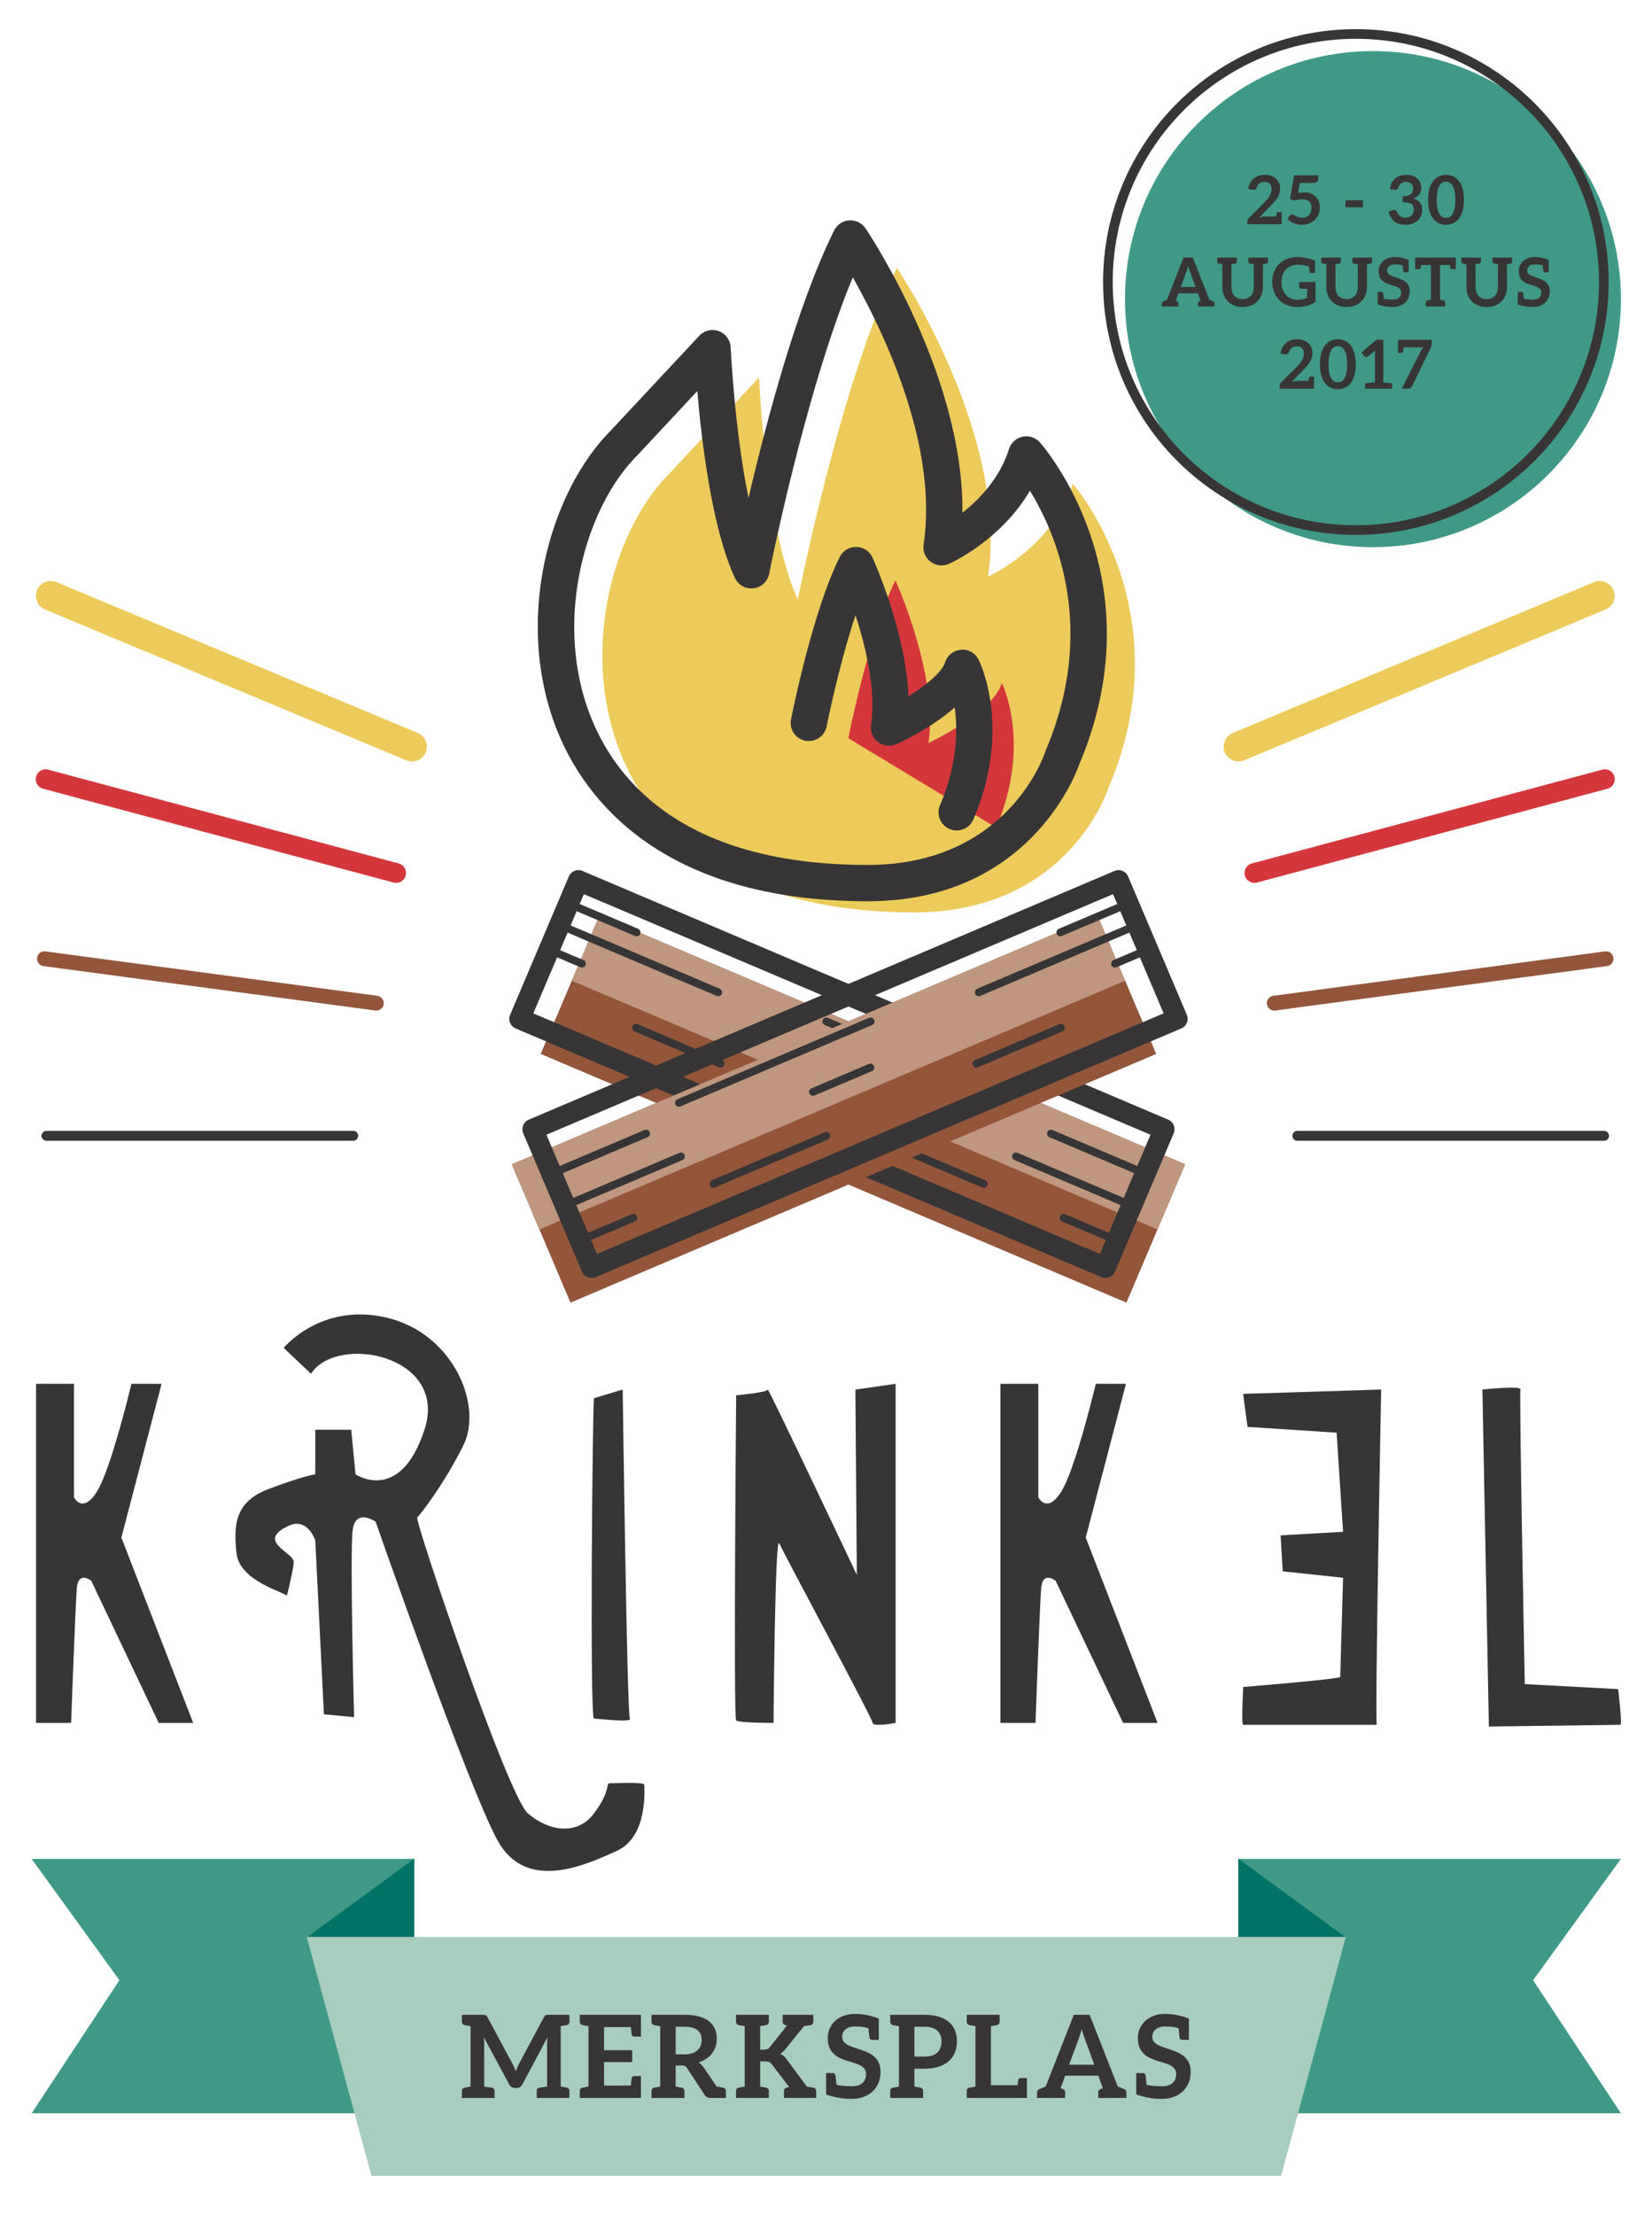 <?xml version="1.0" encoding="UTF-8" standalone="no"?>
	<!-- Created with Inkscape (http://www.inkscape.org/) -->

	<svg xmlns:dc="http://purl.org/dc/elements/1.1/" xmlns:cc="http://creativecommons.org/ns#" xmlns:rdf="http://www.w3.org/1999/02/22-rdf-syntax-ns#" xmlns:svg="http://www.w3.org/2000/svg" xmlns="http://www.w3.org/2000/svg" id="svg4136" version="1.1" xml:space="preserve" width="407.5" height="546.25" viewBox="0 0 407.5 546.25">
		<defs id="defs4140">
			<clipPath clipPathUnits="userSpaceOnUse" id="clipPath4150">
				<path d="M 0,437 326,437 326,0 0,0 0,437 Z" id="path4152" />
			</clipPath>
			<clipPath clipPathUnits="userSpaceOnUse" id="clipPath4310">
				<path d="M 0,437 326,437 326,0 0,0 0,437 Z" id="path4312" />
			</clipPath>
			<clipPath clipPathUnits="userSpaceOnUse" id="clipPath4334">
				<path d="M 0,437 326,437 326,0 0,0 0,437 Z" id="path4336" />
			</clipPath>
			<clipPath clipPathUnits="userSpaceOnUse" id="clipPath4366">
				<path d="M 0,437 326,437 326,0 0,0 0,437 Z" id="path4368" />
			</clipPath>
		</defs>
		<g id="g4144" transform="matrix(1.25,0,0,-1.25,0,546.25)">
			<g id="g4146">
				<g id="g4148" clip-path="url(#clipPath4150)">
					<g id="g4154" transform="translate(270.934,329.056)">
						<path d="M 0,0 C 27.024,0 48.931,21.907 48.931,48.931 48.931,75.955 27.024,97.863 0,97.863 -27.024,97.863 -48.931,75.955 -48.931,48.931 -48.931,21.907 -27.024,0 0,0" style="fill:#409987;fill-opacity:1;fill-rule:nonzero;stroke:none" id="path4156" />
					</g>
					<g id="g4158" transform="translate(239.392,377.56)">
						<path d="M 0,0 C -0.068,0.028 -0.312,0.131 -0.732,0.308 L -4,8.627 l -1.836,0 -3.268,-8.319 C -9.521,0.131 -9.765,0.029 -9.836,0 c -0.176,-0.074 -0.265,-0.188 -0.265,-0.342 l 0,-0.682 0.474,0 1.045,0 0.223,0 0.127,0 1.392,0 0,0.682 c 0,0.154 -0.088,0.268 -0.265,0.342 -0.031,0.013 -0.12,0.05 -0.266,0.112 l 0.031,0.084 0.5,1.37 3.845,0 0.479,-1.314 0.052,-0.14 C -2.61,0.05 -2.699,0.013 -2.731,0 -2.908,-0.074 -2.996,-0.188 -2.996,-0.342 l 0,-0.682 1.399,0 0.12,0 0.223,0 1.045,0 0.474,0 0,0.682 C 0.265,-0.188 0.177,-0.073 0,0 m -5.282,5.818 c 0.058,0.147 0.117,0.319 0.177,0.514 0.06,0.193 0.121,0.405 0.184,0.634 0.062,-0.228 0.125,-0.438 0.19,-0.631 0.063,-0.191 0.122,-0.359 0.177,-0.504 l 1.097,-2.998 -2.921,0 1.096,2.985 z m 15.106,2.809 -1.795,0 -1.07,0 0,-0.783 C 6.959,7.613 7.07,7.474 7.293,7.427 7.313,7.423 7.346,7.418 7.392,7.411 7.437,7.405 7.513,7.393 7.62,7.376 7.726,7.358 7.862,7.335 8.029,7.306 l 0,-4.459 C 8.029,2.478 7.979,2.144 7.879,1.846 7.779,1.548 7.634,1.294 7.445,1.085 7.255,0.875 7.024,0.713 6.751,0.597 6.477,0.482 6.167,0.424 5.819,0.424 5.472,0.424 5.161,0.482 4.888,0.597 4.614,0.713 4.384,0.876 4.197,1.088 4.01,1.299 3.866,1.554 3.766,1.852 3.666,2.151 3.616,2.484 3.616,2.854 l 0,4.452 C 3.782,7.335 3.918,7.358 4.024,7.376 4.13,7.393 4.206,7.405 4.252,7.411 4.298,7.418 4.33,7.423 4.35,7.427 4.573,7.474 4.685,7.613 4.685,7.844 l 0,0.783 -1.07,0 -1.794,0 -1.011,0 0,-0.783 C 0.81,7.613 0.921,7.474 1.144,7.427 1.164,7.423 1.192,7.418 1.228,7.411 1.264,7.405 1.33,7.393 1.427,7.376 1.523,7.359 1.654,7.336 1.821,7.306 l 0,-4.458 C 1.821,2.273 1.914,1.742 2.098,1.255 2.283,0.768 2.547,0.347 2.892,-0.007 3.237,-0.36 3.656,-0.636 4.15,-0.834 4.644,-1.032 5.2,-1.131 5.819,-1.131 c 0.619,0 1.175,0.099 1.669,0.297 0.494,0.198 0.915,0.474 1.262,0.827 0.346,0.354 0.612,0.775 0.797,1.262 0.184,0.487 0.277,1.018 0.277,1.593 l 0,4.458 c 0.166,0.03 0.298,0.053 0.394,0.07 0.097,0.018 0.163,0.03 0.199,0.036 0.036,0.007 0.064,0.012 0.084,0.015 0.223,0.048 0.334,0.187 0.334,0.417 l 0,0.783 -1.011,0 z m 7.17,-4.812 0,-1.014 c 0,-0.094 0.033,-0.173 0.1,-0.237 0.066,-0.065 0.158,-0.097 0.273,-0.097 l 1.209,0 0,-1.756 C 18.304,0.582 18.018,0.48 17.718,0.407 17.417,0.334 17.065,0.297 16.66,0.297 c -0.459,0 -0.882,0.079 -1.269,0.237 -0.387,0.158 -0.721,0.386 -1.001,0.684 -0.281,0.299 -0.499,0.665 -0.655,1.099 -0.155,0.434 -0.233,0.928 -0.233,1.484 0,0.517 0.073,0.984 0.22,1.403 0.147,0.419 0.356,0.777 0.628,1.075 0.271,0.299 0.599,0.528 0.984,0.688 0.385,0.161 0.816,0.241 1.292,0.24 0.859,0 1.62,-0.112 2.283,-0.336 0.055,-0.578 0.093,-0.925 0.114,-1.043 0.036,-0.166 0.14,-0.249 0.312,-0.249 l 0.549,0 0.162,0 0.057,0 10e-4,2.47 c -1.242,0.458 -2.381,0.687 -3.418,0.687 l -0.008,0 c -0.03,0 -0.058,0 -0.085,-0.002 C 15.858,8.725 15.194,8.605 14.603,8.376 13.985,8.135 13.458,7.797 13.025,7.361 12.591,6.925 12.256,6.404 12.021,5.798 11.785,5.193 11.667,4.527 11.667,3.801 c 0,-0.716 0.121,-1.377 0.364,-1.982 0.242,-0.605 0.579,-1.126 1.01,-1.562 0.432,-0.436 0.944,-0.776 1.536,-1.021 0.591,-0.244 1.239,-0.367 1.942,-0.367 0.396,0 0.765,0.021 1.108,0.064 0.343,0.042 0.665,0.105 0.965,0.19 0.3,0.084 0.582,0.192 0.848,0.323 0.264,0.131 0.519,0.286 0.763,0.464 l 0,3.905 -3.209,0 z m 13.355,4.812 -1.794,0 -1.07,0 0,-0.783 c 0,-0.231 0.111,-0.37 0.334,-0.417 0.02,-0.004 0.053,-0.009 0.098,-0.016 0.046,-0.006 0.122,-0.018 0.228,-0.035 0.107,-0.018 0.243,-0.041 0.41,-0.07 l 0,-4.459 c 0,-0.369 -0.05,-0.703 -0.15,-1.001 C 28.304,1.548 28.16,1.294 27.97,1.085 27.781,0.875 27.55,0.713 27.276,0.597 27.003,0.482 26.692,0.424 26.345,0.424 c -0.348,0 -0.658,0.058 -0.932,0.173 -0.273,0.116 -0.504,0.279 -0.691,0.491 -0.187,0.211 -0.33,0.466 -0.43,0.764 -0.1,0.299 -0.15,0.632 -0.15,1.002 l 0,4.452 c 0.166,0.029 0.302,0.052 0.408,0.07 0.106,0.017 0.182,0.029 0.228,0.035 0.045,0.007 0.078,0.012 0.098,0.016 0.223,0.047 0.334,0.186 0.334,0.417 l 0,0.783 -1.07,0 -1.793,0 -1.011,0 0,-0.783 c 0,-0.231 0.111,-0.37 0.334,-0.417 0.019,-0.004 0.047,-0.009 0.084,-0.016 0.036,-0.006 0.102,-0.018 0.198,-0.035 0.097,-0.017 0.228,-0.04 0.395,-0.07 l 0,-4.458 c 0,-0.575 0.092,-1.106 0.277,-1.593 0.184,-0.487 0.449,-0.908 0.794,-1.262 0.344,-0.353 0.764,-0.629 1.258,-0.827 0.494,-0.198 1.05,-0.297 1.669,-0.297 0.618,0 1.175,0.099 1.669,0.297 0.494,0.198 0.914,0.474 1.261,0.827 0.347,0.354 0.613,0.775 0.797,1.262 0.185,0.487 0.277,1.018 0.277,1.593 l 0,4.458 c 0.167,0.03 0.298,0.053 0.395,0.07 0.096,0.018 0.163,0.03 0.199,0.036 0.036,0.007 0.064,0.012 0.084,0.015 0.222,0.048 0.334,0.187 0.334,0.417 l 0,0.783 -1.012,0 z M 38.603,3.02 c -0.127,0.281 -0.295,0.518 -0.504,0.711 -0.21,0.194 -0.448,0.354 -0.714,0.481 -0.266,0.126 -0.539,0.238 -0.818,0.334 -0.278,0.095 -0.551,0.186 -0.818,0.27 -0.267,0.085 -0.505,0.18 -0.714,0.287 -0.209,0.107 -0.377,0.236 -0.504,0.388 -0.127,0.151 -0.19,0.34 -0.19,0.567 0,0.178 0.031,0.341 0.093,0.491 0.063,0.149 0.157,0.277 0.284,0.384 0.127,0.106 0.282,0.19 0.467,0.25 0.185,0.06 0.402,0.09 0.651,0.09 0.698,0 1.215,-0.075 1.552,-0.225 0.058,-0.6 0.097,-0.96 0.118,-1.081 0.036,-0.166 0.14,-0.249 0.311,-0.249 l 0.55,0 0.162,0 0.057,0 0,2.469 c -0.899,0.365 -1.822,0.547 -2.77,0.547 -0.503,0 -0.95,-0.078 -1.342,-0.233 C 34.083,8.345 33.753,8.138 33.484,7.88 33.214,7.622 33.01,7.326 32.87,6.993 32.73,6.659 32.66,6.316 32.66,5.965 c 0,-0.441 0.063,-0.811 0.19,-1.112 0.127,-0.3 0.294,-0.551 0.503,-0.751 0.21,-0.2 0.448,-0.363 0.714,-0.487 0.267,-0.125 0.539,-0.232 0.814,-0.321 0.274,-0.088 0.545,-0.17 0.815,-0.247 0.267,-0.075 0.505,-0.168 0.714,-0.277 0.209,-0.109 0.377,-0.244 0.504,-0.404 0.128,-0.16 0.191,-0.367 0.191,-0.621 0,-0.454 -0.14,-0.802 -0.42,-1.044 -0.281,-0.243 -0.677,-0.364 -1.189,-0.364 -0.831,0 -1.438,0.059 -1.823,0.177 -0.059,0.613 -0.099,0.981 -0.12,1.102 -0.036,0.166 -0.14,0.249 -0.311,0.249 l -0.55,0 -0.162,0 -0.057,0 0,-2.246 0,-0.236 c 0.99,-0.339 1.914,-0.509 2.771,-0.509 0.077,-0.003 0.143,-0.005 0.199,-0.005 0.534,0 1.008,0.081 1.422,0.244 0.414,0.162 0.764,0.385 1.051,0.667 0.287,0.282 0.505,0.614 0.654,0.994 0.149,0.381 0.223,0.789 0.223,1.225 0,0.401 -0.063,0.741 -0.19,1.021 m 9.077,5.607 -0.008,0 -7.584,0 -0.021,0 -0.198,0 0,-2.282 0.057,0 0.162,0 0.549,0 c 0.172,0 0.276,0.083 0.312,0.248 0.013,0.078 0.036,0.265 0.066,0.56 l 1.971,0 0,-6.856 C 42.819,0.268 42.687,0.244 42.591,0.227 42.495,0.21 42.429,0.198 42.392,0.191 42.356,0.185 42.328,0.18 42.308,0.177 42.085,0.129 41.974,-0.01 41.974,-0.24 l 0,-0.784 1.012,0 1.795,0 1.008,0 0,0.784 c 0,0.23 -0.111,0.369 -0.333,0.417 -0.02,0.003 -0.048,0.008 -0.084,0.015 -0.036,0.007 -0.102,0.019 -0.198,0.036 -0.096,0.017 -0.227,0.04 -0.393,0.07 l 0,6.855 1.964,0 c 0.03,-0.296 0.052,-0.482 0.066,-0.56 0.036,-0.166 0.139,-0.248 0.311,-0.248 l 0.55,0 0.162,0 0.057,0 0,2.282 -0.211,0 z m 10.31,0 -1.794,0 -1.07,0 0,-0.783 c 0,-0.231 0.111,-0.37 0.334,-0.417 0.02,-0.004 0.053,-0.009 0.098,-0.016 0.046,-0.006 0.122,-0.018 0.228,-0.035 0.107,-0.018 0.243,-0.041 0.41,-0.07 l 0,-4.459 c 0,-0.369 -0.05,-0.703 -0.15,-1.001 C 55.945,1.548 55.801,1.294 55.611,1.085 55.422,0.875 55.191,0.713 54.917,0.597 54.644,0.482 54.333,0.424 53.986,0.424 c -0.348,0 -0.658,0.058 -0.932,0.173 -0.273,0.116 -0.504,0.279 -0.691,0.491 -0.187,0.211 -0.33,0.466 -0.43,0.764 -0.1,0.299 -0.15,0.632 -0.15,1.002 l 0,4.452 c 0.166,0.029 0.302,0.052 0.408,0.07 0.106,0.017 0.182,0.029 0.228,0.035 0.045,0.007 0.078,0.012 0.098,0.016 0.223,0.047 0.334,0.186 0.334,0.417 l 0,0.783 -1.07,0 -1.793,0 -1.011,0 0,-0.783 c 0,-0.231 0.111,-0.37 0.334,-0.417 0.019,-0.004 0.047,-0.009 0.083,-0.016 0.037,-0.006 0.103,-0.018 0.199,-0.035 0.097,-0.017 0.228,-0.04 0.395,-0.07 l 0,-4.458 c 0,-0.575 0.092,-1.106 0.277,-1.593 0.184,-0.487 0.449,-0.908 0.794,-1.262 0.344,-0.353 0.764,-0.629 1.258,-0.827 0.494,-0.198 1.05,-0.297 1.669,-0.297 0.618,0 1.175,0.099 1.669,0.297 0.494,0.198 0.914,0.474 1.261,0.827 0.347,0.354 0.613,0.775 0.797,1.262 0.185,0.487 0.277,1.018 0.277,1.593 l 0,4.458 c 0.167,0.03 0.298,0.053 0.395,0.07 0.096,0.018 0.163,0.03 0.199,0.036 0.036,0.007 0.064,0.012 0.084,0.015 0.222,0.048 0.334,0.187 0.334,0.417 l 0,0.783 -1.012,0 z M 66.244,3.02 C 66.117,3.301 65.949,3.538 65.74,3.731 65.53,3.925 65.292,4.085 65.026,4.212 64.76,4.338 64.487,4.45 64.208,4.546 63.93,4.641 63.657,4.732 63.39,4.816 c -0.267,0.085 -0.505,0.18 -0.714,0.287 -0.209,0.107 -0.377,0.236 -0.504,0.388 -0.127,0.151 -0.19,0.34 -0.19,0.567 0,0.178 0.031,0.341 0.093,0.491 0.063,0.149 0.157,0.277 0.284,0.384 0.127,0.106 0.282,0.19 0.467,0.25 0.185,0.06 0.402,0.09 0.651,0.09 0.698,0 1.215,-0.075 1.552,-0.225 0.058,-0.6 0.097,-0.96 0.118,-1.081 0.036,-0.166 0.14,-0.249 0.311,-0.249 l 0.55,0 0.162,0 0.057,0 0,2.469 c -0.899,0.365 -1.822,0.547 -2.77,0.547 -0.503,0 -0.95,-0.078 -1.342,-0.233 C 61.724,8.345 61.394,8.138 61.125,7.88 60.855,7.622 60.651,7.326 60.511,6.993 c -0.14,-0.334 -0.21,-0.677 -0.21,-1.028 0,-0.441 0.063,-0.811 0.19,-1.112 0.127,-0.3 0.294,-0.551 0.503,-0.751 0.21,-0.2 0.448,-0.363 0.714,-0.487 0.267,-0.125 0.539,-0.232 0.814,-0.321 0.274,-0.088 0.545,-0.17 0.815,-0.247 0.267,-0.075 0.505,-0.168 0.714,-0.277 0.209,-0.109 0.377,-0.244 0.504,-0.404 0.128,-0.16 0.191,-0.367 0.191,-0.621 0,-0.454 -0.14,-0.802 -0.42,-1.044 -0.281,-0.243 -0.677,-0.364 -1.189,-0.364 -0.831,0 -1.438,0.059 -1.823,0.177 -0.059,0.613 -0.099,0.981 -0.12,1.102 -0.036,0.166 -0.14,0.249 -0.311,0.249 l -0.55,0 -0.162,0 -0.057,0 0,-2.246 0,-0.236 c 0.99,-0.339 1.914,-0.509 2.771,-0.509 0.077,-0.003 0.143,-0.005 0.199,-0.005 0.534,0 1.008,0.081 1.422,0.244 0.414,0.162 0.764,0.385 1.051,0.667 0.287,0.282 0.505,0.614 0.654,0.994 0.149,0.381 0.223,0.789 0.223,1.225 0,0.401 -0.063,0.741 -0.19,1.021" style="fill:#373535;fill-opacity:1;fill-rule:nonzero;stroke:none" id="path4160" />
					</g>
					<g id="g4162" transform="translate(259.302,361.761)">
						<path d="m 0,0 0,0.935 -0.71,0 C -0.881,0.935 -0.985,0.852 -1.02,0.686 -1.029,0.638 -1.048,0.439 -1.077,0.088 l -2.131,0 C -3.395,0.088 -3.59,0.071 -3.795,0.038 -4,0.005 -4.209,-0.043 -4.422,-0.105 l 2.176,2.223 c 0.26,0.269 0.507,0.531 0.741,0.787 0.235,0.258 0.441,0.525 0.617,0.802 0.175,0.275 0.315,0.565 0.419,0.867 0.103,0.303 0.155,0.632 0.155,0.988 0,0.414 -0.073,0.79 -0.22,1.129 -0.147,0.338 -0.351,0.627 -0.614,0.867 -0.262,0.24 -0.578,0.426 -0.947,0.557 -0.37,0.131 -0.777,0.197 -1.221,0.197 -0.428,0 -0.827,-0.059 -1.199,-0.177 C -4.886,8.017 -5.215,7.841 -5.502,7.608 -5.79,7.374 -6.029,7.083 -6.22,6.734 -6.411,6.385 -6.54,5.979 -6.607,5.516 l 0.868,-0.154 c 0.08,-0.013 0.153,-0.02 0.22,-0.02 0.151,0 0.276,0.037 0.374,0.11 0.097,0.074 0.171,0.195 0.22,0.364 0.102,0.338 0.281,0.608 0.537,0.808 0.256,0.2 0.582,0.3 0.978,0.3 0.214,0 0.406,-0.03 0.577,-0.09 0.172,-0.06 0.32,-0.15 0.444,-0.27 0.125,-0.12 0.221,-0.268 0.287,-0.444 0.067,-0.176 0.1,-0.38 0.1,-0.611 0,-0.254 -0.034,-0.495 -0.103,-0.724 C -2.174,4.556 -2.274,4.33 -2.406,4.107 -2.537,3.884 -2.699,3.66 -2.893,3.433 -3.086,3.207 -3.305,2.969 -3.55,2.719 l -2.93,-2.938 c -0.103,-0.102 -0.177,-0.213 -0.224,-0.333 -0.047,-0.12 -0.07,-0.236 -0.07,-0.347 l 0,-0.547 6.229,0 0.392,0 0.152,0 L 0,0 Z M 8.244,3.379 C 8.244,4.225 8.153,4.957 7.973,5.576 7.793,6.194 7.544,6.706 7.226,7.111 6.908,7.516 6.532,7.817 6.098,8.015 5.664,8.213 5.196,8.312 4.693,8.312 4.19,8.312 3.724,8.213 3.294,8.015 2.865,7.817 2.492,7.516 2.176,7.111 1.861,6.706 1.614,6.194 1.436,5.576 1.258,4.957 1.169,4.225 1.169,3.379 c 0,-0.841 0.089,-1.572 0.267,-2.193 0.178,-0.62 0.425,-1.133 0.74,-1.538 0.316,-0.405 0.689,-0.706 1.118,-0.904 0.43,-0.198 0.896,-0.297 1.399,-0.297 0.503,0 0.971,0.099 1.405,0.297 0.434,0.198 0.81,0.499 1.128,0.904 0.318,0.405 0.567,0.918 0.747,1.538 0.18,0.621 0.271,1.352 0.271,2.193 m -1.702,0 C 6.542,2.681 6.491,2.102 6.389,1.644 6.286,1.185 6.149,0.82 5.978,0.549 5.807,0.277 5.61,0.087 5.387,-0.022 5.165,-0.131 4.933,-0.185 4.693,-0.185 4.457,-0.185 4.229,-0.131 4.008,-0.022 3.788,0.087 3.593,0.277 3.424,0.549 3.255,0.82 3.121,1.185 3.02,1.644 2.92,2.102 2.87,2.681 2.87,3.379 2.87,4.078 2.92,4.657 3.02,5.115 3.12,5.574 3.255,5.938 3.424,6.21 3.593,6.481 3.788,6.672 4.008,6.781 4.229,6.89 4.457,6.944 4.693,6.944 4.933,6.944 5.165,6.89 5.387,6.781 5.61,6.672 5.807,6.481 5.978,6.21 6.149,5.938 6.286,5.574 6.389,5.115 6.491,4.657 6.542,4.078 6.542,3.379 m 8.601,-3.718 c -0.084,0.015 -0.572,0.057 -1.466,0.127 l 0,8.43 -1.354,0 L 9.379,5.715 9.9,5.001 c 0.035,-0.049 0.09,-0.092 0.163,-0.13 0.074,-0.038 0.155,-0.057 0.244,-0.057 0.058,0 0.117,0.009 0.177,0.027 0.06,0.017 0.119,0.051 0.177,0.1 l 1.388,1.161 c -0.013,-0.24 -0.02,-0.469 -0.02,-0.687 l 0,-5.61 c -1.034,-0.08 -1.596,-0.128 -1.686,-0.144 -0.18,-0.038 -0.27,-0.151 -0.269,-0.337 l 0,-0.77 2.621,0 0.096,0 2.621,0 0,0.77 c 0,0.186 -0.09,0.299 -0.269,0.337 m 1.425,8.544 0,-1.114 c 0,-0.004 0,-0.009 10e-4,-0.015 0.001,-0.007 0,-0.011 -10e-4,-0.013 l 0,-1.437 0.71,0 c 0.171,0 0.275,0.083 0.31,0.249 0.023,0.129 0.052,0.407 0.089,0.836 l 3.888,0 C 21.374,6.492 21.2,6.232 21.045,5.93 l -3.738,-7.376 1.194,0 c 0.236,0 0.423,0.054 0.561,0.163 0.138,0.109 0.245,0.242 0.321,0.398 l 3.651,7.529 c 0.044,0.089 0.09,0.199 0.136,0.33 0.047,0.131 0.07,0.303 0.07,0.517 l 0,0.714 -6.672,0 z" style="fill:#373535;fill-opacity:1;fill-rule:nonzero;stroke:none" id="path4164" />
					</g>
					<g id="g4166" transform="translate(252.928,394.204)">
						<path d="m 0,0 0,0.935 -0.71,0 C -0.881,0.935 -0.985,0.852 -1.02,0.686 -1.029,0.638 -1.048,0.439 -1.077,0.088 l -2.131,0 C -3.395,0.088 -3.59,0.071 -3.795,0.038 -4,0.005 -4.209,-0.043 -4.422,-0.105 l 2.176,2.223 c 0.26,0.269 0.507,0.531 0.741,0.787 0.235,0.258 0.441,0.525 0.617,0.802 0.175,0.275 0.315,0.565 0.419,0.867 0.103,0.303 0.155,0.632 0.155,0.988 0,0.414 -0.073,0.79 -0.22,1.129 -0.147,0.338 -0.351,0.627 -0.614,0.867 -0.262,0.24 -0.578,0.426 -0.947,0.557 -0.37,0.131 -0.777,0.197 -1.221,0.197 -0.428,0 -0.827,-0.059 -1.199,-0.177 C -4.886,8.017 -5.215,7.841 -5.502,7.608 -5.79,7.374 -6.029,7.083 -6.22,6.734 -6.411,6.385 -6.54,5.979 -6.607,5.516 l 0.868,-0.154 c 0.08,-0.013 0.153,-0.02 0.22,-0.02 0.151,0 0.276,0.037 0.374,0.11 0.097,0.074 0.171,0.195 0.22,0.364 0.102,0.338 0.281,0.608 0.537,0.808 0.256,0.2 0.582,0.3 0.978,0.3 0.214,0 0.406,-0.03 0.577,-0.09 0.172,-0.06 0.32,-0.15 0.444,-0.27 0.125,-0.12 0.221,-0.268 0.287,-0.444 0.067,-0.176 0.1,-0.38 0.1,-0.611 0,-0.254 -0.034,-0.495 -0.103,-0.724 C -2.174,4.556 -2.274,4.33 -2.406,4.107 -2.537,3.884 -2.699,3.66 -2.893,3.433 -3.086,3.207 -3.305,2.969 -3.55,2.719 l -2.93,-2.938 c -0.103,-0.102 -0.177,-0.213 -0.224,-0.333 -0.047,-0.12 -0.07,-0.236 -0.07,-0.347 l 0,-0.547 6.229,0 0.392,0 0.152,0 L 0,0 Z m 7.202,7.505 0,0.7 -4.765,0 L 1.636,3.52 2.664,3.226 C 3.136,3.395 3.605,3.48 4.072,3.48 4.664,3.48 5.113,3.332 5.417,3.036 5.722,2.74 5.875,2.329 5.875,1.804 5.875,1.519 5.836,1.256 5.758,1.013 5.68,0.77 5.564,0.561 5.411,0.385 5.257,0.21 5.065,0.073 4.833,-0.025 4.602,-0.123 4.335,-0.172 4.032,-0.172 3.748,-0.172 3.505,-0.136 3.305,-0.065 3.105,0.006 2.929,0.084 2.778,0.168 2.626,0.253 2.494,0.331 2.38,0.402 2.267,0.473 2.155,0.508 2.043,0.508 1.865,0.508 1.723,0.432 1.616,0.281 L 1.109,-0.42 c 0.16,-0.152 0.341,-0.295 0.544,-0.431 0.202,-0.136 0.423,-0.256 0.661,-0.361 0.238,-0.104 0.492,-0.188 0.764,-0.25 0.271,-0.06 0.558,-0.091 0.861,-0.091 0.516,0 0.993,0.082 1.432,0.247 0.438,0.164 0.817,0.397 1.138,0.697 0.32,0.3 0.57,0.662 0.75,1.085 0.18,0.422 0.27,0.89 0.27,1.402 0,0.414 -0.066,0.8 -0.2,1.158 C 7.196,3.394 6.998,3.707 6.735,3.974 6.473,4.24 6.149,4.449 5.765,4.601 5.38,4.752 4.934,4.828 4.426,4.828 4.066,4.828 3.668,4.783 3.231,4.694 l 0.348,2.017 2.656,0 c 0.347,0 0.595,0.073 0.744,0.22 0.149,0.147 0.223,0.338 0.223,0.574 m 5.374,-5.607 3.457,0 0,1.374 -3.457,0 0,-1.374 z M 24.618,8.312 C 24.191,8.312 23.791,8.253 23.42,8.135 23.048,8.017 22.719,7.842 22.432,7.608 22.145,7.375 21.905,7.083 21.714,6.734 21.523,6.385 21.394,5.978 21.327,5.515 l 0.868,-0.153 c 0.08,-0.013 0.155,-0.02 0.227,-0.02 0.151,0 0.273,0.037 0.367,0.11 0.093,0.073 0.167,0.195 0.22,0.364 0.102,0.325 0.283,0.591 0.541,0.798 0.258,0.207 0.583,0.31 0.974,0.31 0.432,0 0.772,-0.117 1.022,-0.35 0.249,-0.234 0.373,-0.58 0.373,-1.039 0,-0.213 -0.031,-0.409 -0.093,-0.587 C 25.764,4.77 25.653,4.617 25.496,4.491 25.338,4.364 25.125,4.265 24.858,4.193 24.591,4.122 24.255,4.084 23.85,4.08 l 0,-1.174 c 0.49,0 0.88,-0.038 1.172,-0.114 0.291,-0.075 0.515,-0.18 0.67,-0.313 0.156,-0.134 0.259,-0.295 0.307,-0.484 0.049,-0.19 0.074,-0.4 0.074,-0.631 C 26.073,1.181 26.038,1 25.969,0.819 25.9,0.639 25.796,0.476 25.656,0.329 25.516,0.182 25.341,0.063 25.132,-0.029 24.923,-0.12 24.678,-0.165 24.397,-0.165 c -0.249,0 -0.463,0.036 -0.644,0.11 -0.18,0.073 -0.337,0.169 -0.47,0.287 -0.134,0.118 -0.248,0.252 -0.344,0.404 -0.096,0.151 -0.184,0.305 -0.264,0.461 -0.049,0.093 -0.119,0.164 -0.21,0.213 -0.091,0.049 -0.195,0.074 -0.31,0.074 -0.129,0 -0.256,-0.027 -0.381,-0.08 L 21.047,1.003 c 0.133,-0.414 0.293,-0.779 0.48,-1.095 0.187,-0.316 0.414,-0.583 0.681,-0.801 0.267,-0.217 0.581,-0.382 0.941,-0.493 0.361,-0.111 0.783,-0.167 1.268,-0.167 0.446,0 0.867,0.065 1.265,0.194 0.399,0.128 0.749,0.319 1.051,0.57 0.303,0.251 0.543,0.561 0.721,0.931 0.178,0.369 0.267,0.794 0.267,1.275 0,0.565 -0.143,1.035 -0.427,1.409 -0.285,0.373 -0.716,0.651 -1.295,0.834 0.241,0.08 0.455,0.18 0.644,0.3 0.189,0.12 0.349,0.267 0.481,0.44 0.131,0.174 0.231,0.378 0.3,0.611 0.069,0.234 0.103,0.504 0.103,0.812 0,0.351 -0.068,0.678 -0.203,0.981 -0.136,0.303 -0.331,0.566 -0.584,0.791 -0.254,0.224 -0.559,0.4 -0.917,0.527 -0.359,0.126 -0.76,0.19 -1.205,0.19 M 35.964,3.379 c 0,0.846 -0.09,1.578 -0.27,2.197 -0.18,0.618 -0.429,1.13 -0.747,1.535 -0.318,0.405 -0.694,0.706 -1.128,0.904 -0.434,0.198 -0.902,0.297 -1.405,0.297 -0.503,0 -0.97,-0.099 -1.399,-0.297 C 30.585,7.817 30.213,7.516 29.897,7.111 29.581,6.706 29.334,6.194 29.156,5.576 28.979,4.957 28.89,4.225 28.89,3.379 c 0,-0.841 0.089,-1.572 0.266,-2.193 0.178,-0.62 0.425,-1.133 0.741,-1.538 0.316,-0.405 0.688,-0.706 1.118,-0.904 0.429,-0.198 0.896,-0.297 1.399,-0.297 0.503,0 0.971,0.099 1.405,0.297 0.434,0.198 0.81,0.499 1.128,0.904 0.318,0.405 0.567,0.918 0.747,1.538 0.18,0.621 0.27,1.352 0.27,2.193 m -1.701,0 C 34.263,2.681 34.212,2.102 34.109,1.644 34.007,1.185 33.87,0.82 33.699,0.549 33.527,0.277 33.331,0.087 33.108,-0.022 c -0.223,-0.109 -0.454,-0.163 -0.694,-0.163 -0.236,0 -0.464,0.054 -0.685,0.163 -0.22,0.109 -0.415,0.299 -0.584,0.571 -0.169,0.271 -0.304,0.636 -0.404,1.095 -0.1,0.458 -0.15,1.037 -0.15,1.735 0,0.699 0.05,1.278 0.15,1.736 0.1,0.459 0.235,0.823 0.404,1.095 0.169,0.271 0.364,0.462 0.584,0.571 0.221,0.109 0.449,0.163 0.685,0.163 0.24,0 0.471,-0.054 0.694,-0.163 0.223,-0.109 0.419,-0.3 0.591,-0.571 0.171,-0.272 0.308,-0.636 0.41,-1.095 0.103,-0.458 0.154,-1.037 0.154,-1.736" style="fill:#373535;fill-opacity:1;fill-rule:nonzero;stroke:none" id="path4168" />
					</g>
					<g id="g4170" transform="translate(267.559,332.431)">
						<path d="M 0,0 C 27.024,0 48.931,21.907 48.931,48.931 48.931,75.955 27.024,97.863 0,97.863 -27.024,97.863 -48.931,75.955 -48.931,48.931 -48.931,21.907 -27.024,0 0,0 Z" style="fill:none;stroke:#373535;stroke-width:1.905;stroke-linecap:round;stroke-linejoin:round;stroke-miterlimit:4;stroke-dasharray:none;stroke-opacity:1" id="path4172" />
					</g>
					<g id="g4174" transform="translate(132.356,343.874)">
						<path d="m 0,0 17.426,18.663 c 0,0 1.331,-30.17 7.657,-43.819 0,0 8.48,43.153 19.553,65.458 0,0 22.219,-32.958 17.978,-60.922 0,0 12.738,5.659 16.732,18.31 0,0 21.974,-24.968 7.071,-59.924 0,0 -7.691,-24.635 -38.364,-24.635 C -23.855,-86.869 -22.12,-21.972 0,0" style="fill:#edcb5b;fill-opacity:1;fill-rule:nonzero;stroke:none" id="path4176" />
					</g>
					<g id="g4178" transform="translate(167.4,291.37)">
						<path d="m 0,0 c 0,0 4.035,20.531 9.303,31.143 0,0 8.538,-18.766 6.521,-32.071 0,0 12.581,5.779 14.481,11.797 0,0 5.967,-11.879 -1.123,-28.509" style="fill:#d3373b;fill-opacity:1;fill-rule:nonzero;stroke:none" id="path4180" />
					</g>
					<g id="g4182" transform="translate(188.79,273.161)">
						<path d="m 0,0 c -0.469,0 -0.944,0.093 -1.401,0.288 -1.821,0.776 -2.668,2.879 -1.891,4.699 3.418,8.019 3.532,14.749 2.896,19.279 -4.316,-3.809 -9.929,-6.519 -11.465,-7.225 -1.199,-0.549 -2.6,-0.399 -3.649,0.394 -1.052,0.792 -1.584,2.096 -1.388,3.398 1.031,6.787 -1.04,15.378 -3.068,21.636 -3.337,-10.02 -5.669,-21.783 -5.699,-21.936 -0.382,-1.943 -2.283,-3.198 -4.204,-2.825 -1.942,0.382 -3.206,2.264 -2.824,4.206 0.168,0.857 4.188,21.128 9.609,32.045 0.616,1.238 1.952,2.028 3.269,1.988 1.383,-0.023 2.628,-0.84 3.199,-2.098 0.311,-0.683 6.538,-14.528 7.105,-27.376 3.397,2.135 6.596,4.716 7.221,6.697 0.441,1.391 1.677,2.376 3.132,2.492 C 2.318,35.787 3.672,35 4.328,33.7 4.6,33.154 10.952,20.13 3.297,2.178 2.716,0.817 1.392,0 0,0" style="fill:#373535;fill-opacity:1;fill-rule:nonzero;stroke:none" id="path4184" />
					</g>
					<g id="g4186" transform="translate(171.237,259.204)">
						<path d="m 0,0 c -41.25,0 -55.967,20.76 -61.069,33.135 -9.049,21.953 -1.772,47.674 10.49,59.857 l 17.334,18.566 c 0.984,1.054 2.499,1.415 3.859,0.915 1.352,-0.499 2.273,-1.761 2.336,-3.202 0.012,-0.216 0.753,-16.188 3.521,-29.722 3.432,14.705 9.56,38.002 16.905,52.795 0.566,1.142 1.699,1.897 2.97,1.982 1.255,0.08 2.495,-0.515 3.209,-1.572 0.86,-1.276 19.411,-29.136 19.124,-56.112 3.379,2.65 7.38,6.812 9.199,12.576 0.389,1.233 1.413,2.159 2.676,2.426 1.257,0.268 2.572,-0.169 3.428,-1.138 C 34.94,89.418 57.224,63.474 41.707,26.92 40.77,24.28 31.293,0 0,0 M -33.637,100.643 -45.435,88.006 C -55.893,77.615 -62.249,54.79 -54.447,35.865 -49.049,22.772 -35.22,7.163 0,7.163 c 27.719,0 34.877,21.9 34.947,22.121 0.035,0.114 0.077,0.227 0.124,0.337 10.276,24.106 2.108,42.937 -3.069,51.366 -5.722,-9.77 -15.498,-14.212 -15.986,-14.43 -1.196,-0.532 -2.586,-0.368 -3.628,0.426 -1.04,0.793 -1.564,2.091 -1.368,3.384 2.98,19.642 -8.098,42.359 -13.974,52.715 -9.392,-22.625 -16.425,-58.089 -16.502,-58.479 -0.298,-1.522 -1.543,-2.679 -3.084,-2.865 -1.546,-0.19 -3.027,0.642 -3.68,2.05 -4.481,9.674 -6.545,26.685 -7.417,36.855" style="fill:#373535;fill-opacity:1;fill-rule:nonzero;stroke:none" id="path4188" />
					</g>
				</g>
			</g>
			<g id="g4190" transform="translate(118.288,256.379)">
				<path d="M 0,0 -11.587,-27.296 104.002,-76.361 115.589,-49.065 0,0 Z" style="fill:#93563a;fill-opacity:1;fill-rule:nonzero;stroke:none" id="path4192" />
			</g>
			<g id="g4194" transform="translate(118.288,256.379)">
				<path d="m 0,0 -5.455,-12.852 115.588,-49.065 5.456,12.852 L 0,0 Z" style="fill:#bf977e;fill-opacity:1;fill-rule:nonzero;stroke:none" id="path4196" />
			</g>
			<g id="g4198" transform="translate(114.139,263.294)">
				<path d="M 0,0 -11.587,-27.296 104.002,-76.361 115.589,-49.065 0,0 Z" style="fill:none;stroke:#373535;stroke-width:4.1;stroke-linecap:round;stroke-linejoin:round;stroke-miterlimit:4;stroke-dasharray:none;stroke-opacity:1" id="path4200" />
			</g>
			<g id="g4202" transform="translate(111.402,254.109)">
				<path d="M 0,0 30.33,-12.874" style="fill:none;stroke:#373535;stroke-width:1.54;stroke-linecap:round;stroke-linejoin:round;stroke-miterlimit:4;stroke-dasharray:none;stroke-opacity:1" id="path4204" />
			</g>
			<g id="g4206" transform="translate(113.195,258.335)">
				<path d="M 0,0 12.425,-5.274" style="fill:none;stroke:#373535;stroke-width:1.54;stroke-linecap:round;stroke-linejoin:round;stroke-miterlimit:4;stroke-dasharray:none;stroke-opacity:1" id="path4208" />
			</g>
			<g id="g4210" transform="translate(114.834,246.892)">
				<path d="M 0,0 -5.504,2.336" style="fill:none;stroke:#373535;stroke-width:1.54;stroke-linecap:round;stroke-linejoin:round;stroke-miterlimit:4;stroke-dasharray:none;stroke-opacity:1" id="path4212" />
			</g>
			<g id="g4214" transform="translate(200.488,208.861)">
				<path d="M 0,0 23.2,-9.848" style="fill:none;stroke:#373535;stroke-width:1.54;stroke-linecap:round;stroke-linejoin:round;stroke-miterlimit:4;stroke-dasharray:none;stroke-opacity:1" id="path4216" />
			</g>
			<g id="g4218" transform="translate(209.876,196.755)">
				<path d="M 0,0 10.891,-4.623" style="fill:none;stroke:#373535;stroke-width:1.54;stroke-linecap:round;stroke-linejoin:round;stroke-miterlimit:4;stroke-dasharray:none;stroke-opacity:1" id="path4220" />
			</g>
			<g id="g4222" transform="translate(125.526,234.233)">
				<path d="M 0,0 16.662,-7.073" style="fill:none;stroke:#373535;stroke-width:1.54;stroke-linecap:round;stroke-linejoin:round;stroke-miterlimit:4;stroke-dasharray:none;stroke-opacity:1" id="path4224" />
			</g>
			<g id="g4226" transform="translate(163.111,226.399)">
				<path d="M 0,0 11.326,-4.808" style="fill:none;stroke:#373535;stroke-width:1.54;stroke-linecap:round;stroke-linejoin:round;stroke-miterlimit:4;stroke-dasharray:none;stroke-opacity:1" id="path4228" />
			</g>
			<g id="g4230" transform="translate(163.061,235.495)">
				<path d="M 0,0 37.835,-16.06" style="fill:none;stroke:#373535;stroke-width:1.54;stroke-linecap:round;stroke-linejoin:round;stroke-miterlimit:4;stroke-dasharray:none;stroke-opacity:1" id="path4232" />
			</g>
			<g id="g4234" transform="translate(171.823,212.907)">
				<path d="M 0,0 22.287,-9.46" style="fill:none;stroke:#373535;stroke-width:1.54;stroke-linecap:round;stroke-linejoin:round;stroke-miterlimit:4;stroke-dasharray:none;stroke-opacity:1" id="path4236" />
			</g>
			<g id="g4238" transform="translate(207.376,213.37)">
				<path d="M 0,0 19.049,-8.086" style="fill:none;stroke:#373535;stroke-width:1.54;stroke-linecap:round;stroke-linejoin:round;stroke-miterlimit:4;stroke-dasharray:none;stroke-opacity:1" id="path4240" />
			</g>
			<g id="g4242" transform="translate(216.58,256.379)">
				<path d="M 0,0 11.587,-27.296 -104.002,-76.361 -115.589,-49.065 0,0 Z" style="fill:#93563a;fill-opacity:1;fill-rule:nonzero;stroke:none" id="path4244" />
			</g>
			<g id="g4246" transform="translate(216.58,256.379)">
				<path d="m 0,0 5.455,-12.852 -115.588,-49.065 -5.456,12.852 L 0,0 Z" style="fill:#bf977e;fill-opacity:1;fill-rule:nonzero;stroke:none" id="path4248" />
			</g>
			<g id="g4250" transform="translate(220.729,263.294)">
				<path d="M 0,0 11.587,-27.296 -104.002,-76.361 -115.589,-49.065 0,0 Z" style="fill:none;stroke:#373535;stroke-width:4.1;stroke-linecap:round;stroke-linejoin:round;stroke-miterlimit:4;stroke-dasharray:none;stroke-opacity:1" id="path4252" />
			</g>
			<g id="g4254" transform="translate(223.467,254.109)">
				<path d="M 0,0 -30.33,-12.874" style="fill:none;stroke:#373535;stroke-width:1.54;stroke-linecap:round;stroke-linejoin:round;stroke-miterlimit:4;stroke-dasharray:none;stroke-opacity:1" id="path4256" />
			</g>
			<g id="g4258" transform="translate(221.673,258.335)">
				<path d="M 0,0 -12.425,-5.274" style="fill:none;stroke:#373535;stroke-width:1.54;stroke-linecap:round;stroke-linejoin:round;stroke-miterlimit:4;stroke-dasharray:none;stroke-opacity:1" id="path4260" />
			</g>
			<g id="g4262" transform="translate(220.035,246.892)">
				<path d="M 0,0 5.504,2.336" style="fill:none;stroke:#373535;stroke-width:1.54;stroke-linecap:round;stroke-linejoin:round;stroke-miterlimit:4;stroke-dasharray:none;stroke-opacity:1" id="path4264" />
			</g>
			<g id="g4266" transform="translate(134.381,208.861)">
				<path d="M 0,0 -23.2,-9.848" style="fill:none;stroke:#373535;stroke-width:1.54;stroke-linecap:round;stroke-linejoin:round;stroke-miterlimit:4;stroke-dasharray:none;stroke-opacity:1" id="path4268" />
			</g>
			<g id="g4270" transform="translate(124.993,196.755)">
				<path d="M 0,0 -10.891,-4.623" style="fill:none;stroke:#373535;stroke-width:1.54;stroke-linecap:round;stroke-linejoin:round;stroke-miterlimit:4;stroke-dasharray:none;stroke-opacity:1" id="path4272" />
			</g>
			<g id="g4274" transform="translate(209.343,234.233)">
				<path d="M 0,0 -16.662,-7.073" style="fill:none;stroke:#373535;stroke-width:1.54;stroke-linecap:round;stroke-linejoin:round;stroke-miterlimit:4;stroke-dasharray:none;stroke-opacity:1" id="path4276" />
			</g>
			<g id="g4278" transform="translate(171.758,226.399)">
				<path d="M 0,0 -11.326,-4.808" style="fill:none;stroke:#373535;stroke-width:1.54;stroke-linecap:round;stroke-linejoin:round;stroke-miterlimit:4;stroke-dasharray:none;stroke-opacity:1" id="path4280" />
			</g>
			<g id="g4282" transform="translate(171.808,235.495)">
				<path d="M 0,0 -37.835,-16.06" style="fill:none;stroke:#373535;stroke-width:1.54;stroke-linecap:round;stroke-linejoin:round;stroke-miterlimit:4;stroke-dasharray:none;stroke-opacity:1" id="path4284" />
			</g>
			<g id="g4286" transform="translate(163.046,212.907)">
				<path d="M 0,0 -22.287,-9.46" style="fill:none;stroke:#373535;stroke-width:1.54;stroke-linecap:round;stroke-linejoin:round;stroke-miterlimit:4;stroke-dasharray:none;stroke-opacity:1" id="path4288" />
			</g>
			<g id="g4290" transform="translate(127.493,213.37)">
				<path d="M 0,0 -19.049,-8.086" style="fill:none;stroke:#373535;stroke-width:1.54;stroke-linecap:round;stroke-linejoin:round;stroke-miterlimit:4;stroke-dasharray:none;stroke-opacity:1" id="path4292" />
			</g>
			<g id="g4294" transform="translate(69.701,212.93)">
				<path d="M 0,0 -60.53,0" style="fill:none;stroke:#373535;stroke-width:1.952;stroke-linecap:round;stroke-linejoin:round;stroke-miterlimit:4;stroke-dasharray:none;stroke-opacity:1" id="path4296" />
			</g>
			<g id="g4298" transform="translate(74.252,239.1)">
				<path d="M 0,0 -65.479,8.76" style="fill:none;stroke:#93563a;stroke-width:2.927;stroke-linecap:round;stroke-linejoin:round;stroke-miterlimit:4;stroke-dasharray:none;stroke-opacity:1" id="path4300" />
			</g>
			<g id="g4302" transform="translate(78.166,264.778)">
				<path d="M 0,0 -69.156,18.504" style="fill:none;stroke:#d3373b;stroke-width:3.903;stroke-linecap:round;stroke-linejoin:round;stroke-miterlimit:4;stroke-dasharray:none;stroke-opacity:1" id="path4304" />
			</g>
			<g id="g4306">
				<g id="g4308" clip-path="url(#clipPath4310)">
					<g id="g4314" transform="translate(81.308,289.705)">
						<path d="M 0,0 -71.288,29.749" style="fill:none;stroke:#edcb5b;stroke-width:5.855;stroke-linecap:round;stroke-linejoin:round;stroke-miterlimit:4;stroke-dasharray:none;stroke-opacity:1" id="path4316" />
					</g>
				</g>
			</g>
			<g id="g4318" transform="translate(256.009,212.93)">
				<path d="M 0,0 60.53,0" style="fill:none;stroke:#373535;stroke-width:1.952;stroke-linecap:round;stroke-linejoin:round;stroke-miterlimit:4;stroke-dasharray:none;stroke-opacity:1" id="path4320" />
			</g>
			<g id="g4322" transform="translate(251.458,239.1)">
				<path d="M 0,0 65.479,8.76" style="fill:none;stroke:#93563a;stroke-width:2.927;stroke-linecap:round;stroke-linejoin:round;stroke-miterlimit:4;stroke-dasharray:none;stroke-opacity:1" id="path4324" />
			</g>
			<g id="g4326" transform="translate(247.544,264.778)">
				<path d="M 0,0 69.156,18.504" style="fill:none;stroke:#d3373b;stroke-width:3.903;stroke-linecap:round;stroke-linejoin:round;stroke-miterlimit:4;stroke-dasharray:none;stroke-opacity:1" id="path4328" />
			</g>
			<g id="g4330">
				<g id="g4332" clip-path="url(#clipPath4334)">
					<g id="g4338" transform="translate(244.403,289.705)">
						<path d="M 0,0 71.288,29.749" style="fill:none;stroke:#edcb5b;stroke-width:5.855;stroke-linecap:round;stroke-linejoin:round;stroke-miterlimit:4;stroke-dasharray:none;stroke-opacity:1" id="path4340" />
					</g>
				</g>
			</g>
			<g id="g4342" transform="translate(6.244,70.285)">
				<path d="M 0,0 17.322,-23.935 0,-50.187 l 75.509,0 L 75.509,0 0,0 Z" style="fill:#409987;fill-opacity:1;fill-rule:nonzero;stroke:none" id="path4344" />
			</g>
			<g id="g4346" transform="translate(60.678,54.895)">
				<path d="m 0,0 21.075,15.431 0,-42.862 -11.213,0 L 0,0 Z" style="fill:#007266;fill-opacity:1;fill-rule:nonzero;stroke:none" id="path4348" />
			</g>
			<g id="g4350" transform="translate(244.356,70.285)">
				<path d="m 0,0 0,-50.187 75.509,0 L 58.184,-23.935 75.509,0 0,0 Z" style="fill:#409987;fill-opacity:1;fill-rule:nonzero;stroke:none" id="path4352" />
			</g>
			<g id="g4354" transform="translate(265.431,54.895)">
				<path d="m 0,0 -21.075,15.431 0,-42.862 11.215,0 L 0,0 Z" style="fill:#007266;fill-opacity:1;fill-rule:nonzero;stroke:none" id="path4356" />
			</g>
			<g id="g4358" transform="translate(60.531,54.895)">
				<path d="m 0,0 12.764,-47.146 179.519,0 L 205.046,0 0,0 Z" style="fill:#a7cdbe;fill-opacity:1;fill-rule:nonzero;stroke:none" id="path4360" />
			</g>
			<g id="g4362">
				<g id="g4364" clip-path="url(#clipPath4366)">
					<g id="g4370" transform="translate(111.8,37.484)">
						<path d="m 0,0 c 0.378,0.081 0.568,0.317 0.568,0.708 l 0,1.331 -1.719,0 -2.302,0 C -3.587,2.04 -3.704,2.036 -3.804,2.028 -3.902,2.021 -3.991,2.002 -4.071,1.971 -4.151,1.941 -4.223,1.892 -4.286,1.824 -4.351,1.756 -4.413,1.666 -4.473,1.552 L -9.33,-7.531 c -0.128,-0.242 -0.249,-0.495 -0.363,-0.76 -0.114,-0.268 -0.224,-0.537 -0.329,-0.806 -0.107,0.267 -0.214,0.53 -0.323,0.789 -0.109,0.259 -0.228,0.511 -0.357,0.754 l -4.902,9.106 c -0.061,0.114 -0.125,0.204 -0.193,0.272 -0.068,0.068 -0.141,0.117 -0.221,0.147 -0.079,0.03 -0.168,0.049 -0.267,0.057 -0.102,0.008 -0.219,0.011 -0.351,0.011 l -2.302,0 -1.719,0 0,-1.332 c 0,-0.391 0.189,-0.627 0.568,-0.708 0.033,-0.006 0.081,-0.014 0.142,-0.026 0.062,-0.011 0.175,-0.032 0.338,-0.061 0.164,-0.029 0.387,-0.069 0.671,-0.119 l 0,-11.912 c -0.284,-0.05 -0.507,-0.089 -0.671,-0.119 -0.163,-0.029 -0.276,-0.049 -0.338,-0.06 -0.062,-0.011 -0.109,-0.019 -0.142,-0.025 -0.379,-0.081 -0.568,-0.317 -0.568,-0.709 l 0,-1.332 1.719,0 2.687,0 2.046,0 0,1.332 c 10e-4,0.392 -0.189,0.628 -0.567,0.709 -0.044,0.008 -0.537,0.076 -1.479,0.206 l 0,8.35 c 0,0.205 -0.005,0.426 -0.017,0.664 -0.011,0.239 -0.032,0.483 -0.062,0.732 l 5.026,-9.34 c 0.114,-0.212 0.261,-0.377 0.443,-0.494 0.181,-0.117 0.393,-0.176 0.635,-0.176 l 0.42,0 c 0.242,0 0.454,0.059 0.635,0.176 0.182,0.117 0.329,0.282 0.443,0.494 l 4.958,9.306 c -0.023,-0.242 -0.04,-0.48 -0.051,-0.715 -0.011,-0.234 -0.017,-0.45 -0.017,-0.647 l 0,-8.35 c -0.941,-0.13 -1.434,-0.198 -1.479,-0.206 -0.379,-0.081 -0.568,-0.317 -0.568,-0.709 l 0,-1.332 2.047,0 2.687,0 1.719,0 0,1.332 c 0,0.392 -0.189,0.628 -0.568,0.709 -0.033,0.006 -0.081,0.014 -0.143,0.026 -0.061,0.011 -0.174,0.031 -0.337,0.061 -0.164,0.029 -0.388,0.069 -0.671,0.119 l 0,11.912 c 0.283,0.049 0.507,0.089 0.671,0.118 0.163,0.03 0.276,0.05 0.338,0.061 C -0.081,-0.014 -0.033,-0.006 0,0 m 4.329,2.039 -1.719,0 0,-1.332 C 2.61,0.316 2.799,0.08 3.178,-0.001 3.211,-0.007 3.259,-0.016 3.32,-0.027 3.382,-0.038 3.494,-0.058 3.658,-0.088 3.822,-0.116 4.045,-0.156 4.329,-0.205 l 0,-11.914 C 4.045,-12.169 3.822,-12.208 3.658,-12.238 3.494,-12.267 3.382,-12.287 3.32,-12.298 3.259,-12.308 3.211,-12.317 3.178,-12.323 2.799,-12.404 2.61,-12.64 2.61,-13.032 l 0,-1.332 1.719,0 10.355,0 0,1.59 -0.01,0.848 0.01,1.885 -0.097,0 -0.275,0 -0.934,0 c -0.292,0 -0.468,-0.141 -0.529,-0.423 -0.037,-0.177 -0.092,-0.664 -0.17,-1.462 l -5.277,0 0,4.641 5.551,0 0,2.347 -5.551,0 0,4.551 5.277,0 c 0.084,-0.795 0.139,-1.282 0.17,-1.458 0.061,-0.283 0.237,-0.424 0.529,-0.424 l 0.934,0 0.275,0 0.097,0 0,1.885 0,0.847 0,1.576 -10.355,0 z M 30.881,-12.32 c -0.033,0.006 -0.091,0.014 -0.173,0.026 -0.081,0.011 -0.214,0.031 -0.398,0.061 -0.184,0.029 -0.418,0.069 -0.701,0.119 l -2.581,3.809 c -0.28,0.408 -0.613,0.721 -0.999,0.941 0.576,0.182 1.088,0.423 1.537,0.726 0.451,0.302 0.829,0.653 1.135,1.054 0.306,0.401 0.54,0.847 0.703,1.339 0.162,0.492 0.244,1.014 0.244,1.566 0,0.696 -0.119,1.333 -0.357,1.912 -0.239,0.579 -0.613,1.075 -1.123,1.491 -0.511,0.416 -1.165,0.739 -1.963,0.97 -0.798,0.23 -1.757,0.345 -2.877,0.345 l -4.842,0 -1.719,0 0,-1.332 c 0,-0.391 0.189,-0.627 0.568,-0.708 0.033,-0.006 0.08,-0.015 0.142,-0.026 0.062,-0.011 0.175,-0.032 0.338,-0.061 0.164,-0.029 0.387,-0.069 0.671,-0.119 l 0,-11.912 c -0.284,-0.05 -0.507,-0.089 -0.671,-0.119 -0.163,-0.029 -0.276,-0.049 -0.338,-0.06 -0.062,-0.011 -0.109,-0.019 -0.142,-0.025 -0.379,-0.081 -0.568,-0.317 -0.568,-0.709 l 0,-1.332 1.719,0 3.05,0 1.717,0 0,1.332 c 0,0.392 -0.189,0.628 -0.568,0.709 -0.033,0.006 -0.081,0.014 -0.142,0.026 -0.062,0.011 -0.175,0.031 -0.338,0.061 -0.163,0.029 -0.386,0.069 -0.669,0.119 l 0,4.163 1.145,0 c 0.302,0 0.531,-0.042 0.687,-0.125 0.155,-0.083 0.297,-0.223 0.425,-0.42 l 3.451,-5.253 c 0.128,-0.196 0.285,-0.347 0.47,-0.453 0.186,-0.106 0.411,-0.159 0.675,-0.159 l 1.342,0 1.403,0 0.316,0 0,1.332 c -10e-4,0.392 -0.19,0.628 -0.569,0.709 l 0,0.003 z m -6.094,6.77 c -0.428,-0.144 -0.93,-0.216 -1.504,-0.216 l -1.747,0 0,5.447 1.792,0 c 1.127,0 1.965,-0.223 2.514,-0.669 0.549,-0.447 0.823,-1.086 0.823,-1.918 0,-0.416 -0.068,-0.798 -0.204,-1.146 C 26.324,-4.4 26.118,-4.701 25.842,-4.954 25.566,-5.208 25.214,-5.406 24.787,-5.55 m 23.912,-6.77 c -0.035,0.006 -0.096,0.014 -0.183,0.025 -0.088,0.011 -0.224,0.03 -0.409,0.058 -0.184,0.028 -0.409,0.065 -0.675,0.111 l -4.036,5.442 c -0.189,0.257 -0.384,0.469 -0.584,0.635 -0.201,0.167 -0.426,0.295 -0.675,0.386 0.181,0.09 0.351,0.207 0.511,0.351 0.158,0.143 0.324,0.321 0.499,0.533 l 3.712,4.584 c 0.266,0.046 0.491,0.083 0.675,0.111 0.184,0.027 0.32,0.047 0.408,0.058 0.088,0.01 0.149,0.019 0.183,0.025 0.379,0.081 0.568,0.317 0.568,0.708 l 0,1.332 -1.719,-0.001 -0.568,0.001 -3.762,0 0,-1.332 c 0,-0.391 0.189,-0.627 0.568,-0.708 0.034,-0.006 0.081,-0.015 0.143,-0.026 0.061,-0.011 0.113,-0.02 0.155,-0.028 l -3.381,-4.281 c -0.136,-0.174 -0.299,-0.301 -0.488,-0.38 -0.189,-0.08 -0.427,-0.119 -0.715,-0.119 l -0.714,0 0,4.639 c 0.283,0.05 0.505,0.089 0.668,0.119 0.163,0.029 0.275,0.049 0.338,0.061 0.062,0.011 0.11,0.019 0.142,0.025 0.379,0.081 0.568,0.318 0.568,0.709 l 0,1.321 -1.719,0 -3.048,0 -1.718,0 0,-1.331 c 0,-0.391 0.189,-0.627 0.567,-0.708 0.034,-0.006 0.081,-0.014 0.143,-0.026 0.062,-0.011 0.174,-0.031 0.338,-0.061 0.163,-0.029 0.387,-0.068 0.67,-0.118 l 0,-11.914 c -0.283,-0.05 -0.507,-0.089 -0.67,-0.119 -0.164,-0.029 -0.276,-0.049 -0.338,-0.06 -0.062,-0.012 -0.11,-0.02 -0.143,-0.026 -0.378,-0.081 -0.567,-0.317 -0.567,-0.708 l 0,-1.332 1.718,0 3.051,0 1.716,0 0,1.332 c 0,0.391 -0.189,0.627 -0.568,0.708 -0.033,0.006 -0.081,0.014 -0.142,0.026 -0.062,0.011 -0.174,0.031 -0.338,0.06 -0.163,0.03 -0.386,0.069 -0.668,0.119 l 0,4.971 0.964,0 c 0.347,0 0.616,-0.044 0.805,-0.131 0.189,-0.087 0.359,-0.229 0.511,-0.426 l 3.468,-4.531 c -0.119,-0.022 -0.222,-0.04 -0.308,-0.056 -0.086,-0.014 -0.145,-0.025 -0.179,-0.031 -0.378,-0.081 -0.567,-0.317 -0.567,-0.709 l 0,-1.332 3.485,0 0.277,0 0.88,0 1.543,0 0.175,0 0,1.332 c 0,0.392 -0.189,0.628 -0.567,0.709 l 0,0.003 z m 12.944,4.83 c -0.216,0.476 -0.501,0.879 -0.857,1.208 -0.356,0.33 -0.76,0.602 -1.213,0.817 -0.452,0.215 -0.915,0.404 -1.39,0.568 -0.473,0.162 -0.936,0.315 -1.39,0.459 -0.454,0.144 -0.858,0.306 -1.214,0.488 -0.355,0.182 -0.641,0.401 -0.856,0.658 -0.216,0.257 -0.324,0.579 -0.324,0.965 0,0.302 0.053,0.58 0.159,0.834 0.106,0.253 0.267,0.471 0.482,0.652 0.215,0.181 0.48,0.323 0.794,0.426 0.314,0.101 0.683,0.152 1.107,0.153 1.185,0 2.064,-0.128 2.637,-0.383 0.098,-1.019 0.165,-1.631 0.201,-1.837 0.061,-0.282 0.237,-0.423 0.529,-0.423 l 0.934,0 0.275,0 0.097,0 0,4.196 c -1.527,0.62 -3.096,0.93 -4.708,0.93 -0.854,0 -1.614,-0.132 -2.28,-0.397 C 53.961,1.559 53.4,1.208 52.942,0.77 52.485,0.331 52.137,-0.171 51.899,-0.739 c -0.238,-0.567 -0.357,-1.149 -0.357,-1.747 0,-0.749 0.108,-1.379 0.323,-1.889 0.215,-0.511 0.501,-0.936 0.856,-1.277 0.356,-0.34 0.76,-0.616 1.213,-0.828 0.454,-0.212 0.915,-0.393 1.384,-0.545 0.464,-0.149 0.926,-0.289 1.384,-0.419 0.454,-0.129 0.859,-0.286 1.214,-0.471 0.356,-0.186 0.641,-0.414 0.857,-0.687 0.217,-0.272 0.325,-0.624 0.325,-1.055 0,-0.771 -0.239,-1.363 -0.715,-1.776 -0.477,-0.412 -1.15,-0.618 -2.02,-0.618 -1.412,0 -2.445,0.1 -3.098,0.301 -0.101,1.042 -0.169,1.667 -0.205,1.873 -0.061,0.282 -0.237,0.423 -0.529,0.423 l -0.934,0 -0.275,0 -0.097,0 0,-3.817 0,-0.401 c 1.682,-0.577 3.252,-0.865 4.71,-0.865 0.129,-0.005 0.242,-0.008 0.338,-0.008 0.907,0 1.713,0.138 2.416,0.414 0.704,0.276 1.299,0.654 1.786,1.134 0.488,0.479 0.858,1.043 1.111,1.69 0.254,0.647 0.38,1.341 0.38,2.082 0,0.68 -0.107,1.259 -0.323,1.735 m 15.025,6.411 C 76.419,-0.436 76.033,0.116 75.511,0.577 74.99,1.038 74.328,1.397 73.526,1.654 72.723,1.911 71.772,2.04 70.674,2.04 l -5.077,0 -1.719,-10e-4 0,-1.332 c 0,-0.391 0.189,-0.627 0.568,-0.708 0.033,-0.006 0.081,-0.014 0.142,-0.026 0.062,-0.011 0.175,-0.032 0.338,-0.061 0.164,-0.029 0.387,-0.069 0.671,-0.119 l 0,-11.912 c -0.284,-0.05 -0.507,-0.089 -0.671,-0.119 -0.163,-0.029 -0.276,-0.049 -0.338,-0.06 -0.062,-0.011 -0.109,-0.019 -0.142,-0.025 -0.379,-0.081 -0.568,-0.317 -0.568,-0.709 l 0,-1.332 1.719,0 3.05,0 1.719,0 0,1.332 c 0.001,0.392 -0.189,0.628 -0.568,0.709 -0.033,0.006 -0.081,0.014 -0.143,0.026 -0.061,0.011 -0.174,0.031 -0.338,0.061 -0.163,0.029 -0.387,0.069 -0.67,0.119 l 0,3.528 2.028,0 c 1.068,0 1.999,0.132 2.794,0.397 0.795,0.264 1.456,0.634 1.986,1.111 0.529,0.476 0.926,1.045 1.19,1.707 0.265,0.662 0.397,1.39 0.397,2.184 0,0.764 -0.125,1.468 -0.374,2.111 m -2.881,-3.365 c -0.136,-0.374 -0.341,-0.692 -0.613,-0.953 -0.273,-0.261 -0.618,-0.461 -1.034,-0.601 -0.416,-0.14 -0.905,-0.21 -1.466,-0.21 l -2.027,0 0,5.889 2.028,0 c 0.56,0 1.048,-0.066 1.465,-0.198 0.417,-0.133 0.761,-0.324 1.034,-0.573 0.272,-0.25 0.477,-0.552 0.613,-0.908 0.137,-0.356 0.205,-0.753 0.205,-1.192 0,-0.461 -0.068,-0.879 -0.205,-1.254 m 15.856,-5.996 c -0.291,0 -0.467,-0.141 -0.527,-0.423 -0.015,-0.08 -0.046,-0.408 -0.094,-0.984 l -5.276,0 0,11.64 c 0.282,0.05 0.505,0.09 0.668,0.119 0.162,0.029 0.275,0.05 0.337,0.061 0.063,0.011 0.11,0.02 0.142,0.026 0.379,0.081 0.568,0.317 0.568,0.708 l 0,1.332 -1.718,0 -3.048,0 -1.718,0 0,-1.332 c 0,-0.391 0.189,-0.627 0.567,-0.708 0.034,-0.006 0.081,-0.014 0.143,-0.026 0.062,-0.011 0.174,-0.032 0.338,-0.061 0.163,-0.028 0.387,-0.067 0.67,-0.117 l 0,-11.914 c -0.283,-0.05 -0.507,-0.089 -0.67,-0.119 -0.164,-0.029 -0.276,-0.049 -0.338,-0.06 -0.062,-0.011 -0.11,-0.019 -0.143,-0.025 -0.378,-0.081 -0.567,-0.317 -0.567,-0.709 l 0,-1.332 1.718,0 9.544,0 0.067,0 0.542,0 0,1.193 0,0.436 0,2.294 -1.205,0.001 z m 20.379,-2.183 c -0.116,0.047 -0.53,0.221 -1.244,0.522 l -5.555,14.14 -3.119,0 -5.555,-14.14 c -0.71,-0.299 -1.124,-0.473 -1.244,-0.522 -0.3,-0.125 -0.45,-0.319 -0.45,-0.582 l 0,-1.159 0.805,0 1.777,0 0.379,0 0.215,0 2.366,0 0,1.159 c 0,0.263 -0.15,0.457 -0.45,0.582 -0.053,0.021 -0.204,0.085 -0.453,0.19 l 0.052,0.143 0.851,2.328 6.534,0 0.815,-2.233 0.087,-0.239 c -0.247,-0.104 -0.398,-0.167 -0.453,-0.189 -0.3,-0.125 -0.45,-0.319 -0.45,-0.582 l 0,-1.159 2.377,0 0.205,0 0.379,0 1.776,0 0.806,0 0,1.159 c -0.001,0.263 -0.151,0.457 -0.451,0.582 m -8.977,9.887 c 0.099,0.251 0.199,0.543 0.301,0.874 0.101,0.329 0.205,0.688 0.312,1.077 0.106,-0.386 0.213,-0.743 0.323,-1.072 0.108,-0.324 0.208,-0.61 0.301,-0.856 l 1.864,-5.095 -4.965,0 1.864,5.072 z m 21.798,-4.754 c -0.216,0.476 -0.501,0.879 -0.857,1.208 -0.356,0.33 -0.76,0.602 -1.214,0.817 -0.451,0.215 -0.915,0.404 -1.389,0.568 -0.473,0.162 -0.936,0.315 -1.39,0.459 -0.454,0.144 -0.858,0.306 -1.214,0.488 -0.356,0.182 -0.641,0.401 -0.857,0.658 -0.215,0.257 -0.323,0.579 -0.323,0.965 0,0.302 0.053,0.58 0.159,0.834 0.106,0.253 0.267,0.471 0.482,0.652 0.215,0.181 0.48,0.323 0.794,0.426 0.314,0.101 0.683,0.152 1.106,0.153 1.186,0 2.065,-0.128 2.638,-0.383 0.098,-1.019 0.165,-1.631 0.201,-1.837 0.06,-0.282 0.237,-0.423 0.529,-0.423 l 0.933,0 0.276,0 0.097,0 0,4.196 c -1.527,0.62 -3.096,0.93 -4.708,0.93 -0.854,0 -1.614,-0.132 -2.28,-0.397 -0.665,-0.265 -1.227,-0.616 -1.684,-1.054 -0.457,-0.439 -0.805,-0.941 -1.043,-1.509 -0.238,-0.567 -0.357,-1.149 -0.357,-1.747 0,-0.749 0.107,-1.379 0.323,-1.889 0.215,-0.511 0.501,-0.936 0.856,-1.277 0.356,-0.34 0.76,-0.616 1.213,-0.828 0.454,-0.212 0.915,-0.393 1.384,-0.545 0.464,-0.149 0.925,-0.289 1.384,-0.419 0.454,-0.129 0.858,-0.286 1.214,-0.471 0.356,-0.186 0.641,-0.414 0.857,-0.687 0.217,-0.272 0.324,-0.624 0.324,-1.055 0,-0.771 -0.238,-1.363 -0.714,-1.776 -0.477,-0.412 -1.15,-0.618 -2.02,-0.618 -1.412,0 -2.445,0.1 -3.098,0.301 -0.101,1.042 -0.169,1.667 -0.205,1.873 -0.061,0.282 -0.237,0.423 -0.529,0.423 l -0.934,0 -0.275,0 -0.097,0 0,-3.817 0,-0.401 c 1.682,-0.577 3.252,-0.865 4.71,-0.865 0.129,-0.005 0.242,-0.008 0.337,-0.008 0.908,0 1.714,0.138 2.417,0.414 0.704,0.276 1.299,0.654 1.786,1.134 0.488,0.479 0.858,1.043 1.111,1.69 0.254,0.647 0.38,1.341 0.38,2.082 0,0.68 -0.108,1.259 -0.323,1.735" style="fill:#373535;fill-opacity:1;fill-rule:nonzero;stroke:none" id="path4372" />
					</g>
					<g id="g4374" transform="translate(7.117,164.006)">
						<path d="m 0,0 7.479,0 0,-22.394 c 0,0 1.701,-3.401 4.536,1.134 C 14.849,-16.724 18.818,0 18.818,0 l 5.953,0 -7.937,-30.331 14.173,-36.567 -6.803,0 -13.323,28.063 c 0,0 -2.551,1.985 -2.835,-1.417 C 7.763,-43.654 6.912,-66.898 6.912,-66.898 L 0,-66.898 0,0 Z" style="fill:#373535;fill-opacity:1;fill-rule:nonzero;stroke:none" id="path4376" />
					</g>
					<g id="g4378" transform="translate(197.423,164.006)">
						<path d="m 0,0 7.479,0 0,-22.394 c 0,0 1.701,-3.401 4.536,1.134 C 14.849,-16.724 18.818,0 18.818,0 l 5.953,0 -7.937,-30.331 14.173,-36.567 -6.803,0 -13.323,28.063 c 0,0 -2.551,1.985 -2.835,-1.417 C 7.763,-43.654 6.912,-66.898 6.912,-66.898 L 0,-66.898 0,0 Z" style="fill:#373535;fill-opacity:1;fill-rule:nonzero;stroke:none" id="path4380" />
					</g>
					<g id="g4382" transform="translate(62.218,146.148)">
						<path d="m 0,0 0,8.787 7.087,0 L 7.937,0 c 0,0 8.787,-5.953 13.606,8.787 C 26.362,23.528 4.252,27.78 -0.85,19.843 l -5.386,5.102 c 0,0 7.37,9.052 20.409,5.943 C 27.213,27.78 33.165,13.606 29.197,5.669 25.228,-2.268 20.693,-7.937 20.126,-8.504 c -0.567,-0.567 17.858,-54.992 21.827,-58.394 3.968,-3.401 9.638,-4.535 13.039,0 3.402,4.536 2.268,5.953 3.118,5.953 0.851,0 6.803,0.284 6.803,-0.283 0,-0.567 0.851,-10.205 -5.385,-13.04 -6.237,-2.834 -17.859,-8.22 -23.528,1.985 -5.669,10.204 -24.094,62.929 -24.094,62.929 0,0 -3.969,2.834 -4.536,-1.701 -0.567,-4.536 0.284,-36.851 0.284,-36.851 L 1.701,-47.339 0,-13.039 c 0,0 -1.493,4.702 -5.386,2.834 -6.345,-3.044 1.134,-5.185 1.134,-7.086 0,-1.134 -1.417,-7.271 -1.417,-6.666 0,0.604 -9.322,2.771 -9.889,8.44 -0.567,5.67 -0.316,10.131 6.487,12.682 C -2.268,-0.283 0,0 0,0" style="fill:#373535;fill-opacity:1;fill-rule:nonzero;stroke:none" id="path4384" />
					</g>
					<g id="g4386" transform="translate(117.21,161.172)">
						<path d="m 0,0 c -0.283,-1.417 -0.85,-63.213 0,-63.213 0.85,0 7.654,-0.85 7.087,0 C 6.52,-62.362 5.669,1.701 5.669,1.701 L 0,0 Z" style="fill:#373535;fill-opacity:1;fill-rule:nonzero;stroke:none" id="path4388" />
					</g>
					<g id="g4390" transform="translate(145.274,161.738)">
						<path d="m 0,0 c 0,0 -0.567,-63.685 0,-64.157 0.567,-0.473 7.37,-0.473 7.37,-0.473 0,0 0.284,37.417 1.134,35.433 0.85,-1.984 18.425,-34.583 18.425,-35.433 0,-0.85 4.536,0 4.536,0 l 0,66.898 -7.937,-1.134 0.283,-36.567 c 0,0 -17.575,37.134 -17.575,36.567 C 6.236,0.567 0,0 0,0" style="fill:#373535;fill-opacity:1;fill-rule:nonzero;stroke:none" id="path4392" />
					</g>
					<g id="g4394" transform="translate(245.337,162.022)">
						<path d="m 0,0 c 0,-0.425 0.85,-6.52 0.85,-6.52 l 17.575,-1.134 1.276,-19.559 -12.331,-0.708 0.425,-7.087 11.906,-1.275 c 0,0 -0.567,-19.134 -0.567,-19.56 0,-0.425 -19.134,-1.984 -19.134,-1.984 0,0 -0.425,-7.464 0,-7.464 l 26.362,0 c -0.425,0 0.851,66.141 0.851,66.141 L 0,0 Z" style="fill:#373535;fill-opacity:1;fill-rule:nonzero;stroke:none" id="path4396" />
					</g>
					<g id="g4398" transform="translate(292.533,162.872)">
						<path d="m 0,0 c 0,0 7.795,0.85 7.512,0 -0.284,-0.85 0.85,-58.11 0.85,-58.11 l 18.425,-0.992 c 0,0 0.851,-7.04 0.426,-7.04 -0.426,0 -25.937,-0.33 -25.937,-0.33 L 0,0 Z" style="fill:#373535;fill-opacity:1;fill-rule:nonzero;stroke:none" id="path4400" />
					</g>
				</g>
			</g>
		</g>
	</svg>
